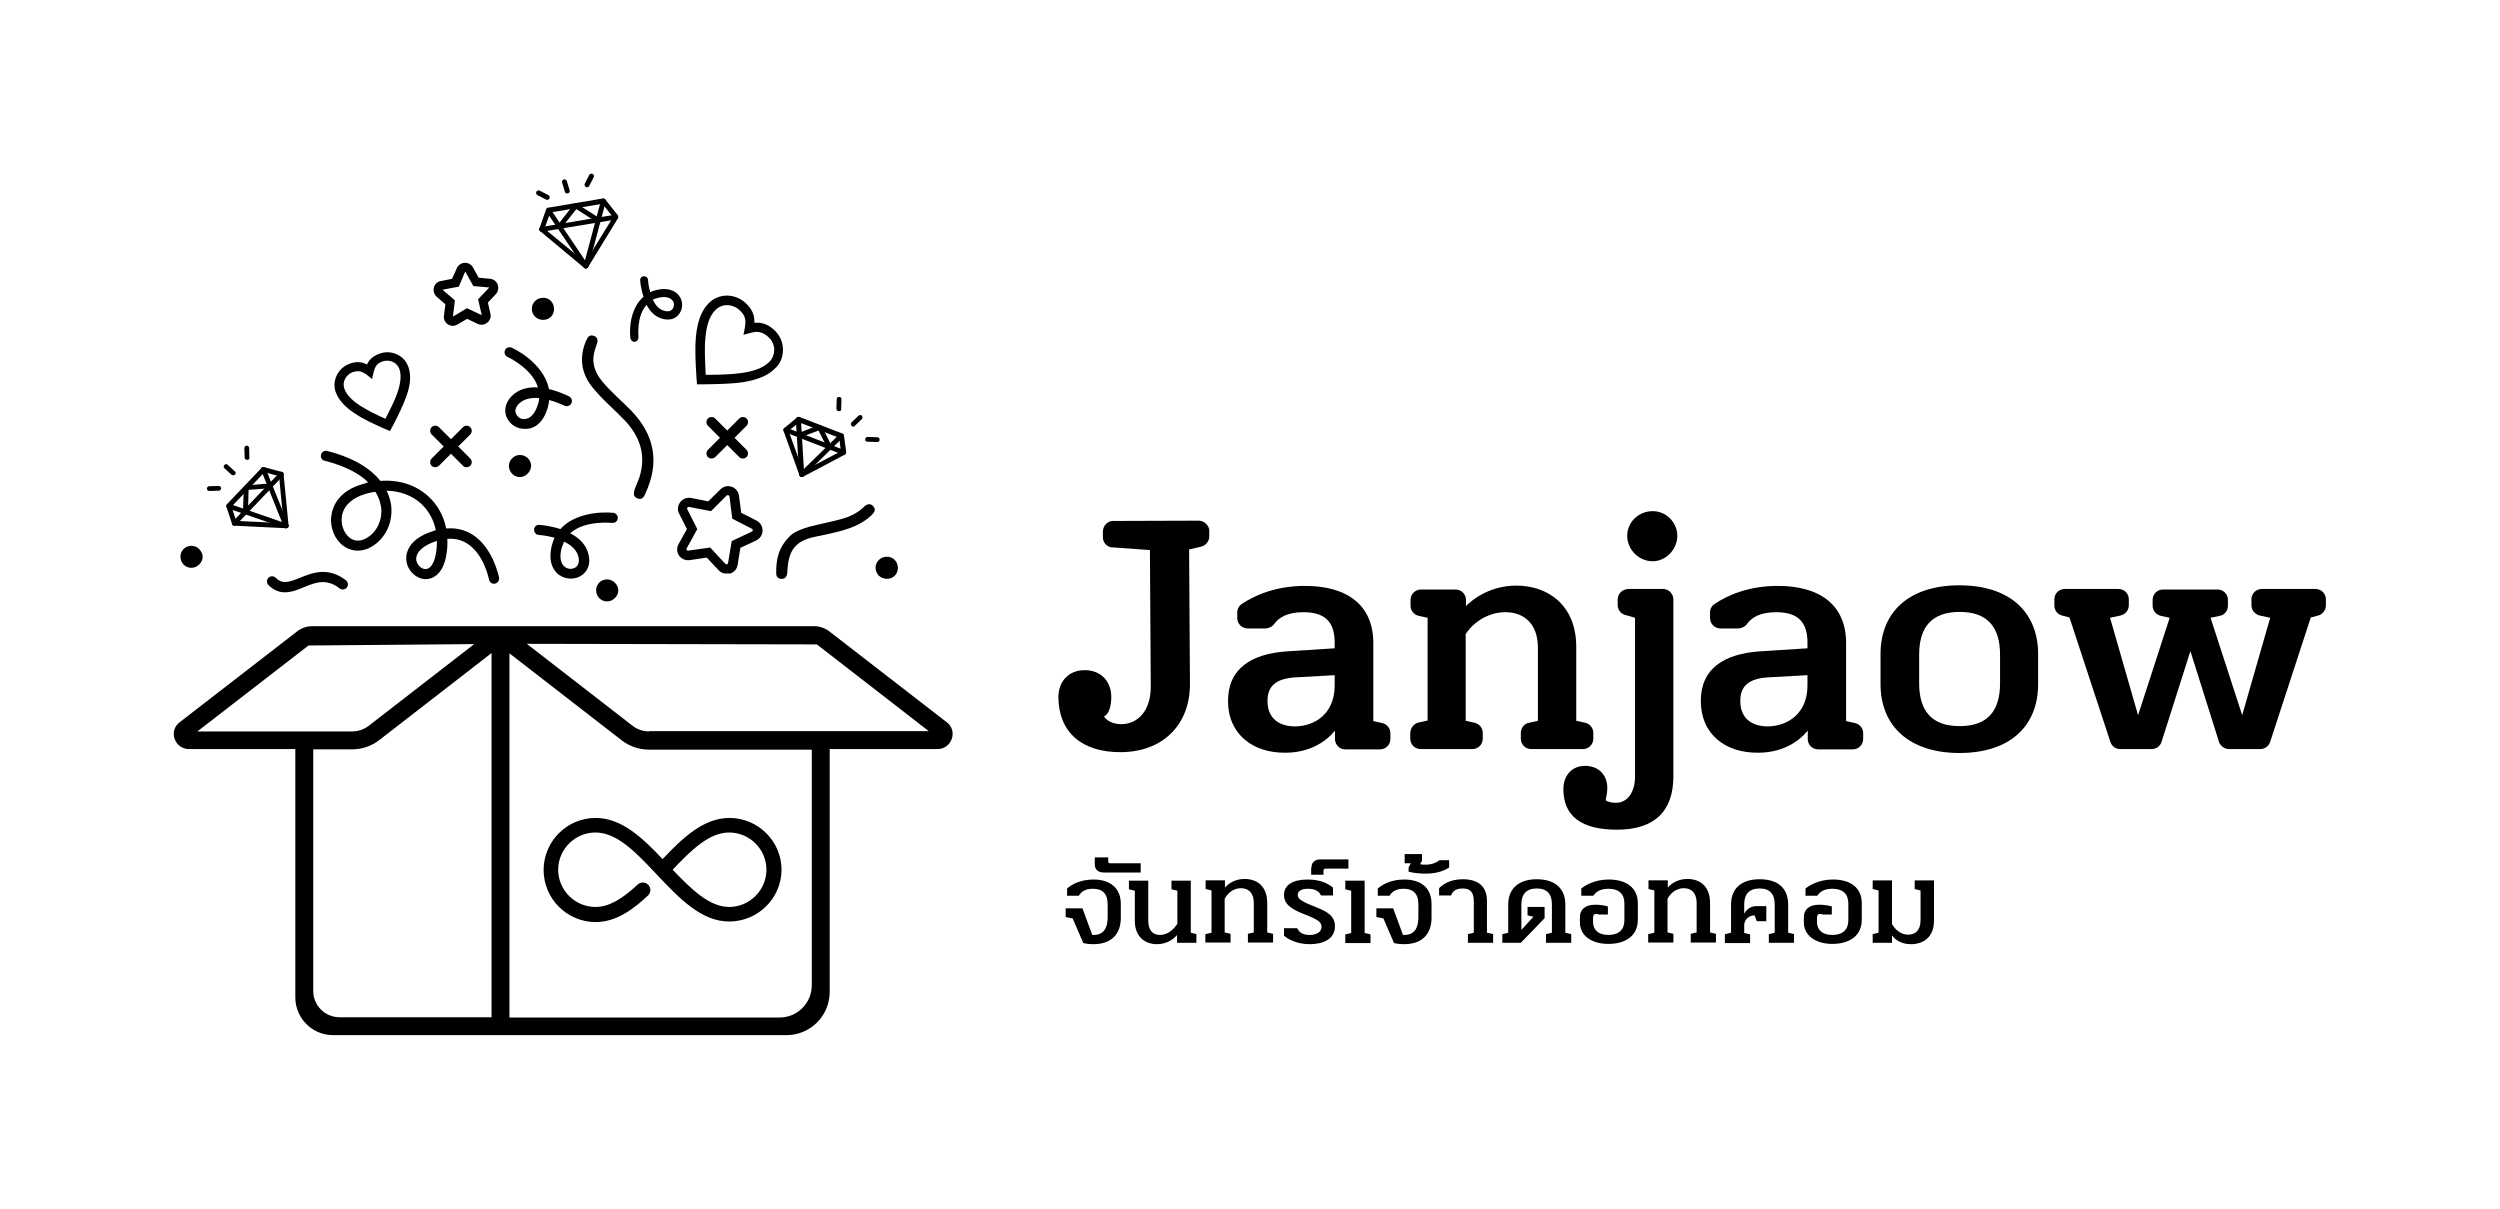 <?xml version="1.0" encoding="utf-8"?>
<!-- Generator: Adobe Illustrator 21.0.0, SVG Export Plug-In . SVG Version: 6.00 Build 0)  -->
<svg version="1.1" id="Layer_1" xmlns="http://www.w3.org/2000/svg" xmlns:xlink="http://www.w3.org/1999/xlink" x="0px" y="0px"
	 viewBox="0 0 893.1 431.9" style="enable-background:new 0 0 893.1 431.9;" xml:space="preserve">
<style type="text/css">
	.st0{fill:#423E40;}
	.st1{fill:none;}
	.st2{fill:#FFFFFF;}
	.st3{fill:none;stroke:#423E40;stroke-miterlimit:10;}
</style>
<g>
	<g>
		<g>
			<path d="M400.4,322.9v5c0,5.7-3.3,9.4-9.8,9.4c-1,0-2.4-0.1-3.6-0.4l-3.8-8.8l-2.5-0.5v-3.1h6l3.5,9.5h0.5c3.5,0,5-2.4,5-6.2V323
				c0-3.7-1.8-5.5-5.3-5.5c-3.2,0-4.4,1.5-5,2.5h-4.2v-2.6c1.5-1.3,4.6-3.2,9.4-3.2C396.9,314.2,400.4,317.5,400.4,322.9z"/>
			<path d="M391.1,308.8v-2.5h4.8v1.4c0,0.5,0.2,0.7,0.8,0.7h10.8v3.3h-13.1C392.6,311.7,391.1,310.9,391.1,308.8z"/>
			<path d="M427.4,333.7v3.1h-6.9V334c-0.9,1.1-3.3,3.3-7.2,3.3c-4,0-7.9-2.4-7.9-8.4v-10.7l-2.1-0.5v-3.1h6.9v14.2
				c0,3.9,1.9,5.2,4.2,5.2c3,0,5.1-2.3,6.2-4v-11.8l-2.1-0.5v-3.1h6.9v18.6L427.4,333.7z"/>
			<path d="M430.7,333.7l2.1-0.5v-15.1l-2.1-0.5v-3.1h6.9v2.6c0.9-1.1,3.2-3.1,7-3.1c4.3,0,8.1,2.4,8.1,8.6v10.5l2.1,0.5v3.1h-9
				v-3.1l2.1-0.5v-10.4c0-4.1-2.2-5.4-4.6-5.4c-2.8,0-4.8,1.9-5.8,3.8v12l2.1,0.5v3.1h-9V333.7z"/>
			<path d="M458.7,334.3v-2.7h4.7c0.6,1.1,1.5,2.4,4.4,2.4c2.6,0,4.3-1.1,4.3-2.9c0-1.7-1.3-2.6-5.9-4.4c-5.3-2-7.5-3.9-7.5-7
				c0-3.6,3.2-5.5,8.5-5.5c5,0,7.7,1.8,9,2.9v2.8h-4.3c-0.4-1-1.5-2.4-4.6-2.4c-2.3,0-3.7,0.8-3.7,2.2c0,1.5,1.7,2.5,6.6,4.4
				c4.3,1.7,6.7,3.3,6.7,6.8c0,4.5-4.1,6.4-9,6.4C462.7,337.3,459.7,335.1,458.7,334.3z"/>
			<path d="M468.5,310c0-2.1,1.4-3,3.3-3h9.9v3.3h-8.1c-0.6,0-0.8,0.3-0.8,0.8v1.4h-4.4V310z"/>
			<path d="M487.5,333.3l2.1,0.5v3.1h-9v-3.1l2.1-0.5v-15.1l-2.1-0.5v-3.1h6.9V333.3z"/>
			<path d="M511.4,322.9v5c0,5.7-3.3,9.4-9.8,9.4c-1,0-2.4-0.1-3.6-0.4l-3.8-8.8l-2.5-0.5v-3.1h6l3.5,9.5h0.5c3.5,0,5-2.4,5-6.2V323
				c0-3.7-1.8-5.5-5.3-5.5c-3.2,0-4.4,1.5-5,2.5h-4.2v-2.6c1.5-1.3,4.6-3.2,9.4-3.2C508,314.2,511.4,317.5,511.4,322.9z"/>
			<path d="M503.2,311.4v-1.5l0.8-1.5h-2.2v-3.3h6.2v2.4l-0.7,1.2c0.6,0.2,1.3,0.2,1.9,0.2c2.1,0,3.8-0.6,5-1.6h3.5v2.6
				c-1.5,1-4.1,2.2-8.4,2.2C507.4,312.1,505,311.9,503.2,311.4z"/>
			<path d="M533.4,333.7v3.1h-9v-3.1l2.1-0.5V322c0-3.2-1.2-4.6-4-4.6c-3,0-3.8,1.6-4.1,2.5h-4.3v-2.6c1.2-1.2,3.7-3.2,8.5-3.2
				c5.7,0,8.6,2.8,8.6,7.7v11.4L533.4,333.7z"/>
			<path d="M561.3,333.7v3.1h-9v-3.1l2.1-0.5v-10.1c0-3.7-1.7-5.7-5.4-5.7c-3.7,0-5.5,2-5.5,5.7v9.1l4.3-4.7l-2.1-0.5V324h6.1v4
				l-8.5,8.8h-6.6v-3.1l2.1-0.5v-10.1c0-5.6,3.7-9,10.2-9c6.6,0,10.2,3.4,10.2,9v10.1L561.3,333.7z"/>
			<path d="M585.1,322.7v5.9c0,5.7-4.4,8.6-10.5,8.6s-10.2-3-10.2-7.7v-1.8c0-2.8,1.9-4.5,5.5-4.5c1.4,0,3,0.2,4.5,0.6v2.9h-3.3
				c-0.3-0.2-0.6-0.2-0.9-0.2c-0.8,0-1.1,0.4-1.1,1.4v1.5c0,2.6,1.7,4.6,5.5,4.6c3.8,0,5.7-2,5.7-5.2v-6c0-3.4-1.9-5.3-5.7-5.3
				c-3.5,0-4.8,1.6-5.4,2.5h-4.3v-2.6c1.4-1.1,4.7-3.2,9.8-3.2C581.2,314.2,585.1,317.3,585.1,322.7z"/>
			<path d="M588.9,333.7l2.1-0.5v-15.1l-2.1-0.5v-3.1h6.9v2.6c0.9-1.1,3.2-3.1,7-3.1c4.3,0,8.1,2.4,8.1,8.6v10.5l2.1,0.5v3.1h-9
				v-3.1l2.1-0.5v-10.4c0-4.1-2.2-5.4-4.6-5.4c-2.8,0-4.8,1.9-5.8,3.8v12l2.1,0.5v3.1h-9V333.7z"/>
			<path d="M616.3,333.7l2.1-0.5v-10.1c0-5.7,3.7-9,10.2-9c6.6,0,10.2,3.3,10.2,9v10.1l2.1,0.5v3.1h-9v-3.1l2.1-0.5v-10.1
				c0-3.7-1.7-5.7-5.4-5.7c-3.7,0-5.5,2-5.5,5.7v3.4c0.5-1.2,2-2.8,4.3-2.8h3.6v5.4h-3.4l-0.8-2.1c-1.7,0-3.4,1.1-3.7,3.2v3.1
				l2.1,0.5v3.1h-9V333.7z"/>
			<path d="M665.1,322.7v5.9c0,5.7-4.4,8.6-10.5,8.6c-6,0-10.2-3-10.2-7.7v-1.8c0-2.8,1.9-4.5,5.5-4.5c1.4,0,3,0.2,4.5,0.6v2.9h-3.3
				c-0.3-0.2-0.6-0.2-0.9-0.2c-0.8,0-1.1,0.4-1.1,1.4v1.5c0,2.6,1.7,4.6,5.5,4.6c3.8,0,5.7-2,5.7-5.2v-6c0-3.4-1.9-5.3-5.7-5.3
				c-3.5,0-4.8,1.6-5.4,2.5H645v-2.6c1.4-1.1,4.7-3.2,9.8-3.2C661.3,314.2,665.1,317.3,665.1,322.7z"/>
			<path d="M690.9,328.9c0,5.9-3.8,8.4-8.2,8.4c-3.7,0-5.7-1.7-6.8-3.1v2.6H669v-3.1l2.1-0.5v-15.1l-2.1-0.5v-3.1h6.9v15.6
				c1,1.8,3,3.8,5.8,3.8c2.3,0,4.4-1.3,4.4-5.2v-10.6l-2.1-0.5v-3.1h6.9V328.9z"/>
		</g>
		<g>
			<path d="M438.7,250.4c0-11.7,8.5-16.8,20.9-17.7l17.2-1.1v-2c0-7.5-3.5-10.9-11.2-10.9c-6,0-8.9,2.1-10.4,4.2
				c-0.7,1-2,1.6-3.2,1.6h-6.3c-2.1,0-3.7-1.7-3.7-3.7v-2c0-1.3,0.6-2.4,1.7-3.1c4.5-3,12-6.4,22.5-6.4c15,0,24.4,6.8,24.4,20.4
				v27.9l3.2,0.7c1.7,0.4,2.9,1.9,2.9,3.6v2.1c0,2.1-1.7,3.7-3.7,3.7h-12.4c-2.1,0-3.7-1.7-3.7-3.7V261c-3.5,4.3-9.4,7.9-17.8,7.9
				C447.7,269,438.7,262.4,438.7,250.4z M476.8,244.9v-3.7l-14.4,0.8c-6.7,0.5-9.6,3.2-9.6,8.4c0,6.4,4.3,9.1,9.9,9.1
				C469.8,259.4,476.8,254.9,476.8,244.9z"/>
			<path d="M506.8,258.1l3.2-0.7v-36.7l-3.2-0.7c-1.7-0.4-2.9-1.9-2.9-3.6v-2.1c0-2.1,1.7-3.7,3.7-3.7H520c2.1,0,3.7,1.7,3.7,3.7
				v2.2c2-2,8.2-7.3,18-7.3c11.2,0,21.4,6.9,21.4,21.9v26.4l3.2,0.7c1.7,0.4,2.9,1.9,2.9,3.6v2.1c0,2.1-1.7,3.7-3.7,3.7h-18.5
				c-2.1,0-3.7-1.7-3.7-3.7v-2.1c0-1.7,1.2-3.3,2.9-3.6l3.2-0.7v-26.1c0-8.8-5.2-12.7-11.6-12.7c-6,0-11.3,3.4-14.2,7.8v31l3.2,0.7
				c1.7,0.4,2.9,1.9,2.9,3.6v2.1c0,2.1-1.7,3.7-3.7,3.7h-18.5c-2.1,0-3.7-1.7-3.7-3.7v-2.1C503.9,260,505.1,258.5,506.8,258.1z"/>
			<path d="M607.6,250.4c0-11.7,8.5-16.8,20.9-17.7l17.2-1.1v-2c0-7.5-3.5-10.9-11.2-10.9c-6,0-8.9,2.1-10.4,4.2
				c-0.7,1-2,1.6-3.2,1.6h-6.3c-2.1,0-3.7-1.7-3.7-3.7v-2c0-1.3,0.6-2.4,1.7-3.1c4.5-3,12-6.4,22.5-6.4c15,0,24.4,6.8,24.4,20.4
				v27.9l3.2,0.7c1.7,0.4,2.9,1.9,2.9,3.6v2.1c0,2.1-1.7,3.7-3.7,3.7h-12.4c-2.1,0-3.7-1.7-3.7-3.7V261c-3.5,4.3-9.4,7.9-17.8,7.9
				C616.5,269,607.6,262.4,607.6,250.4z M645.7,244.9v-3.7l-14.4,0.8c-6.7,0.5-9.6,3.2-9.6,8.4c0,6.4,4.3,9.1,9.9,9.1
				C638.6,259.4,645.7,254.9,645.7,244.9z"/>
			<path d="M671.8,244.4v-10.7c0-15.1,10.2-24.6,28.2-24.6c17.9,0,28.1,9.5,28.1,24.6v10.7c0,15.1-10.2,24.6-28.1,24.6
				C682.1,269,671.8,259.4,671.8,244.4z M714.5,244.1v-10.2c0-9.9-4.5-15.3-14.4-15.3c-10,0-14.5,5.4-14.5,15.3v10.2
				c0,9.9,4.5,15.3,14.5,15.3C710,259.4,714.5,254,714.5,244.1z"/>
			<path d="M739.3,220.6l-2.6-0.7c-1.7-0.4-2.8-1.9-2.8-3.6v-2.2c0-2.1,1.7-3.7,3.7-3.7h19.2c2.1,0,3.7,1.7,3.7,3.7v2.1
				c0,1.8-1.2,3.3-3,3.7l-3.7,0.8l10,34.8l11.3-34.8l-3.2-0.7c-1.7-0.4-2.9-1.9-2.9-3.6v-2.1c0-2.1,1.7-3.7,3.7-3.7h19.5
				c2.1,0,3.7,1.7,3.7,3.7v2.1c0,1.8-1.2,3.3-2.9,3.6l-3.3,0.7l11.3,34.8l10-34.8l-3.7-0.8c-1.7-0.4-3-1.9-3-3.7v-2.1
				c0-2.1,1.7-3.7,3.7-3.7h19.2c2.1,0,3.7,1.7,3.7,3.7v2.2c0,1.7-1.2,3.2-2.8,3.6l-2.6,0.7L811,265c-0.5,1.5-1.9,2.6-3.5,2.6h-11.2
				c-1.6,0-3.1-1.1-3.6-2.6l-10.2-32.4L772.2,265c-0.5,1.6-1.9,2.6-3.6,2.6h-11.2c-1.6,0-3-1-3.5-2.6L739.3,220.6z"/>
			<path d="M428.2,186l-30.6,0.1c-2,0-3.6,1.8-3.6,3.8l0,2c0,1.8,1.2,3.2,2.8,3.6l14,1c0.1,15.3,0.2,36.8,0.3,48.7
				c0.1,8-4.1,13.5-10.6,13.5c-2.8,0-5.2-1.2-6.1-2.8c1.6-0.6,2.6-3.4,2.6-6.9c0-5.8-3.9-9.6-9.5-9.6s-9.4,3.9-9.4,9.7
				c0.1,12.5,8.4,19.7,22.4,19.6c14.9-0.1,24.7-9.8,24.6-24.5l-0.3-47.9l4.2-1c1.8-0.4,3-2,3-3.6l0-2
				C432.1,187.8,430.2,186,428.2,186z"/>
			<g>
				<path d="M594.1,210.4h-12.2c-2.3,0-4,1.7-4,3.7v2c0,2,1.4,3.4,3.1,3.7l3.1,0.9v56.7c0,5.7-2.8,9.4-6.8,9.4
					c-1.4,0-2.8-0.3-3.7-0.9c0.3-1.4,0.6-3.1,0.6-4.3c0-4.8-3.1-8-8-8c-4.6,0-7.7,3.4-7.7,8.3c0,9.7,6.5,14.5,19.1,14.5
					c13.4,0,20.2-6.5,20.2-19.1v-63.2C597.8,212.1,596.1,210.4,594.1,210.4z M590.4,200.5c4.8,0,8.8-4.3,8.8-9.1
					c0-4.8-4-8.8-8.8-8.8c-5.1,0-9.1,4-9.1,8.8C581.3,196.2,585.3,200.5,590.4,200.5z"/>
			</g>
		</g>
	</g>
	<g>
		<path d="M240.3,310.7c6.7,7,13.1,13.3,20.2,13.3c7.3,0,13.3-6,13.3-13.3s-6-13.3-13.3-13.3C253.4,297.4,247,303.6,240.3,310.7z
			 M260.5,329.2c-10.1,0-18-8.5-25.8-16.7c-7.3-7.8-14.2-15.1-22-15.1c-7.3,0-13.3,6-13.3,13.3s6,13.3,13.3,13.3
			c4.6,0,9.2-2.5,15.1-8c1.1-1,2.7-1,3.8,0.1c1,1.1,1,2.7-0.1,3.8c-4.7,4.4-11,9.5-18.7,9.5c-10.2,0-18.6-8.3-18.6-18.6
			c0-10.2,8.3-18.6,18.6-18.6c9.3,0,16.8,7.2,23.9,14.7c7.1-7.5,14.6-14.7,23.9-14.7c10.2,0,18.6,8.3,18.6,18.6
			C279.1,320.9,270.8,329.2,260.5,329.2z"/>
		<g>
			<path d="M130.7,176.4c1.1-0.3,2.3-0.6,3.4-0.7c1.5,2.4,1.9,4.5,2.1,5.9c0.4,4.7-2,9.2-6,11c-2.5,1.1-4.3,0.3-5.4-0.6
				c-2.1-1.7-3.2-5-2.6-7.9C122.9,180.5,125.9,177.8,130.7,176.4z M155.9,193.3c0.1,0,0.2-0.1,0.2-0.1c0,1.5-0.1,3.1-0.4,4.7
				c-0.6,3.4-2,5.4-3.7,5.4c-1.5,0-3-1.5-3.3-3.2C148.4,197.4,151.1,194.8,155.9,193.3z M129.7,172.9c-8.4,2.3-10.6,7.6-11.2,10.5
				c-0.8,3.8,0.4,7.9,2.9,10.5c0.3,0.3,0.7,0.7,1,0.9c2.7,2.1,6,2.5,9.2,1.1c5.4-2.5,8.7-8.3,8.2-14.7c-0.1-1.4-0.5-3.5-1.7-5.9
				c4.8,0.1,9.1,1.7,12.3,4.6c2.7,2.5,4.5,5.7,5.3,9.5c-0.3,0.1-0.6,0.2-0.9,0.3c-9.9,3.1-9.9,9-9.6,10.8c0.5,3.5,3.5,6.3,6.8,6.4
				c1.4,0,6-0.5,7.4-8.4c0.4-2,0.5-4.1,0.4-6c2.5-0.2,4.8,0.3,6.8,1.5c6.3,3.7,8.1,13,8.1,13.1c0.2,1,1.2,1.6,2.1,1.4
				c1-0.2,1.6-1.1,1.5-2.1c-0.1-0.4-2.2-11-9.8-15.6c-2.7-1.6-5.8-2.3-9.1-2c-0.9-4.5-3.1-8.5-6.4-11.5c-4.5-4.1-10.5-6-17.1-5.5
				c-3.2-4-8.9-8.1-19-10.7c-1-0.3-2,0.4-2.2,1.3c-0.3,1,0.3,2,1.3,2.2c7.8,2,12.6,4.8,15.5,7.7
				C130.9,172.6,130.3,172.7,129.7,172.9z"/>
			<path d="M168,163.8l-4.3-4.3l4.3-4.3c0.7-0.7,0.7-1.9,0-2.6c-0.7-0.7-1.9-0.7-2.6,0l-4.3,4.3l-4.3-4.3c-0.7-0.7-1.9-0.7-2.6,0
				c-0.7,0.7-0.7,1.9,0,2.6l4.3,4.3l-4.3,4.3c-0.7,0.7-0.7,1.9,0,2.6c0.4,0.4,0.8,0.5,1.3,0.5c0.5,0,0.9-0.2,1.3-0.5l4.3-4.3
				l4.3,4.3c0.4,0.4,0.8,0.5,1.3,0.5c0.5,0,0.9-0.2,1.3-0.5C168.7,165.7,168.7,164.5,168,163.8z"/>
			<path d="M107.2,206.4c-4,1.6-6.3,2.4-8.7,0c-0.7-0.7-1.9-0.7-2.6,0c-0.7,0.7-0.7,1.9,0,2.6c1.9,1.9,3.9,2.6,5.9,2.6
				c2.3,0,4.6-0.9,6.7-1.8c4.1-1.7,8.1-3.3,12.8,0.4c0.8,0.6,2,0.5,2.6-0.3c0.6-0.8,0.5-1.9-0.3-2.6
				C117.2,202.4,111.6,204.6,107.2,206.4z"/>
			<path d="M184.4,147.9c-0.2-0.4-0.3-0.9-0.3-1.3c0.1-0.7,0.5-1.5,1.1-2.2c1.9-2,4.7-2.4,7.4-2.2c0,0.8-0.2,1.7-0.5,2.5
				c-1,3.1-2.7,4.9-4.6,5C186.3,149.9,184.9,149.1,184.4,147.9z M195.6,145.9c0.3-1,0.5-2,0.6-3c3,0.8,5.3,2,5.4,2
				c0.9,0.5,2,0.1,2.5-0.8c0.1-0.2,0.2-0.5,0.2-0.7c0.1-0.7-0.3-1.4-1-1.8c-0.3-0.1-3.3-1.7-7.2-2.6c-1.4-7.3-8.7-12.7-13.3-14.8
				c-0.9-0.4-2,0-2.4,0.9c-0.4,0.9,0,2,0.9,2.4c0.1,0,8.8,4.1,10.9,10.9c-3.4-0.2-7,0.5-9.6,3.3c-2.1,2.3-2.7,5.1-1.5,7.6
				c1.2,2.5,3.9,4.1,6.7,3.9C189.5,153.3,193.6,152.4,195.6,145.9z"/>
			<path d="M230.6,176.2c-0.5,1.3-1.3,2.6-3,1.8c-1.6-0.7-1.2-2.1-0.8-3.4c0.5-1.3,1.1-2.7,1.6-4c2.5-7.9,0.3-14.6-5.2-20.4
				c-3.8-4-8.1-7.5-11.6-11.9c-3.5-4.4-4.6-9.3-2.9-14.8c0.3-1,0.7-1.9,1.2-2.8c0.6-0.9,1.5-1.1,2.5-0.6c0.9,0.4,1.2,1.2,1,2.2
				c-0.4,1.3-0.9,2.6-1.2,3.9c-0.8,3.8,0.5,7.1,2.9,10c3.2,3.9,7.1,7.1,10.6,10.7C234,155.7,235.6,165.4,230.6,176.2z"/>
			<path d="M282.1,191.6c1.4-1.5,4.1-2.6,6.9-3.4c3.8-1,7.6-1.7,11.3-2.7c3.1-0.8,5.9-2.1,8.3-4.4c1-1,2.3-1.5,3.4-0.2
				c1.1,1.3,0.2,2.3-0.8,3.3c-3.6,3.3-8,4.8-12.5,5.9c-2.7,0.7-5.5,1.2-8.2,1.8c-6,1.4-8.6,4.5-9.1,10.7c-0.1,0.8-0.1,1.6-0.2,2.4
				c-0.2,1.1-0.8,1.8-2,1.8c-1.2,0-1.9-0.8-1.9-1.9C277.2,200.3,277.9,195.8,282.1,191.6z"/>
			<path d="M183,163.7L183,163.7c1.5-1.6,4-1.5,5.6,0c3.5,3.7-1.9,9.1-5.6,5.6C181.4,167.7,181.4,165.2,183,163.7z"/>
			<path d="M219.7,208.2c1.6,1.7,1.6,3.9-0.1,5.5c-1.6,1.6-4.1,1.5-5.6-0.1c-1.4-1.6-1.4-4,0.1-5.5
				C215.6,206.6,218.1,206.6,219.7,208.2z"/>
			<path d="M319.6,205.7c-1.5,1.5-4.2,1.4-5.7-0.1c-1.5-1.6-1.5-4.1,0.1-5.6c1.5-1.5,4.2-1.5,5.6,0
				C321.2,201.6,321.1,204.3,319.6,205.7z"/>
			<path d="M201.5,193.5c2.5,1.2,4.7,3,5.2,5.7c0.3,1.6-0.1,2.8-1.1,3.5c-1.1,0.7-2.6,0.7-3.7-0.1c-1.6-1.1-2.1-3.5-1.3-6.7
				C200.9,195.1,201.2,194.2,201.5,193.5z M200.2,189c-3.8-1.2-7.2-1.5-7.5-1.5c-1-0.1-1.9,0.7-1.9,1.7c0,1,0.7,1.9,1.7,1.9
				c0.1,0,2.7,0.2,5.6,1c-0.4,0.9-0.7,1.8-1,2.9c-1.6,6.6,1.4,9.6,2.8,10.5c2.4,1.6,5.5,1.6,7.8,0.1c2.3-1.5,3.3-4.2,2.6-7.3
				c-0.8-3.8-3.5-6.2-6.6-7.8c5.2-4.7,14.5-3.7,15-3.7c1,0.1,1.9-0.6,2-1.6c0-0.1,0-0.1,0-0.2c0-0.9-0.7-1.7-1.6-1.8
				C214.1,182.7,205.1,183.5,200.2,189z"/>
			<path d="M266.7,160.7l-4.3-4.3l4.3-4.3c0.7-0.7,0.7-1.9,0-2.6c-0.7-0.7-1.9-0.7-2.6,0l-4.3,4.3l-4.3-4.3c-0.7-0.7-1.9-0.7-2.6,0
				c-0.7,0.7-0.7,1.9,0,2.6l4.3,4.3l-4.3,4.3c-0.7,0.7-0.7,1.9,0,2.6c0.4,0.4,0.8,0.5,1.3,0.5c0.5,0,0.9-0.2,1.3-0.5l4.3-4.3
				l4.3,4.3c0.4,0.4,0.8,0.5,1.3,0.5c0.5,0,0.9-0.2,1.3-0.5C267.4,162.6,267.4,161.4,266.7,160.7z"/>
			<path d="M235.1,106.4c2.4-0.6,4.3-0.2,5.2,1c0.6,0.8,0.6,2,0,2.9c-0.5,0.8-1.5,1.1-2.7,0.8c-2.1-0.4-3.5-2.1-4.4-4.1
				C233.7,106.8,234.4,106.6,235.1,106.4z M225.2,120.8c0.1,0.7,0.7,1.3,1.4,1.3c0.1,0,0.1,0,0.2,0c0.8-0.1,1.3-0.8,1.3-1.6
				c0-0.4-0.8-7.6,2.9-11.6c1.2,2.4,3.2,4.5,6.1,5.1c2.4,0.5,4.5-0.2,5.7-2.1c1.2-1.8,1.2-4.3-0.1-6.1c-0.7-1.1-3-3.4-8.2-2.2
				c-0.8,0.2-1.6,0.4-2.2,0.8c-0.7-2.3-0.8-4.3-0.8-4.4c0-0.8-0.8-1.4-1.5-1.3c-0.8,0-1.4,0.7-1.3,1.5c0,0.2,0.2,2.9,1.2,5.8
				C225.4,109.9,224.7,116.9,225.2,120.8z"/>
			<path d="M249,137.3l-0.2-2.5c-0.3-4.9-0.6-9.9-0.2-14.4c0.5-5.4,1.9-9.3,4.4-11.9c1.7-1.8,4.1-2.9,6.6-2.9c2.5,0,4.9,0.9,6.8,2.7
				c2.2,2,3.2,4.2,3.1,7c0.6,0,1.2,0,1.7,0c2,0.2,3.8,1.1,5.4,2.6c1.9,1.8,3,4.1,3.1,6.6c0.1,2.6-0.7,5-2.5,6.8
				c-2.5,2.7-6.2,4.3-11.6,5.2c-4.4,0.7-9.5,0.7-14.3,0.8L249,137.3z M261.6,109.3c-0.6-0.2-1.3-0.3-1.9-0.3c-1.6,0-3.1,0.7-4.2,1.8
				c-2,2.1-3.1,5.3-3.5,9.9c-0.4,4-0.1,8.7,0.1,13.2c4.5,0,9.2-0.1,13.2-0.7c4.6-0.7,7.7-2,9.7-4.1c1.1-1.2,1.6-2.7,1.6-4.3
				c-0.1-1.7-0.8-3.2-2.1-4.4c-1.2-1.1-2.2-1.6-3.5-1.8c-0.8-0.1-1.7,0-2.8,0.3l-2.6,0.7l0.5-2.6c0.5-2.8,0.1-4.4-1.9-6.2
				C263.5,110.1,262.6,109.6,261.6,109.3z"/>
			<path d="M139.3,154l-2.1-0.9c-3.6-1.6-7.3-3.3-10.3-5.3c-3.7-2.4-6-5-7-7.8c-0.7-2-0.5-4.2,0.5-6.1c1-1.9,2.6-3.3,4.6-4
				c2.3-0.8,4.2-0.7,6.1,0.3c0.2-0.3,0.3-0.6,0.5-0.9c0.9-1.4,2.3-2.4,4.1-3c2-0.7,4.2-0.6,6.1,0.3c2,0.9,3.4,2.5,4.1,4.5
				c1,2.9,0.8,6.2-0.7,10.4c-1.2,3.4-3,7-4.8,10.5L139.3,154z M127.9,132.6c-0.5,0-1.1,0.1-1.8,0.3c-1.2,0.4-2.2,1.3-2.8,2.4
				c-0.6,1.1-0.7,2.3-0.3,3.5c0.7,2.1,2.6,4.1,5.6,6.1c2.7,1.7,5.9,3.3,9.1,4.7c1.6-3.2,3.3-6.4,4.3-9.4c1.2-3.5,1.4-6.2,0.7-8.3
				c-0.4-1.1-1.2-2.1-2.3-2.6c-1.1-0.5-2.4-0.6-3.7-0.2c-1.1,0.4-1.9,0.9-2.4,1.7c-0.3,0.5-0.6,1.2-0.8,2l-0.6,2.6l-2.1-1.7
				C129.8,133.1,128.9,132.6,127.9,132.6z"/>
			<path d="M161.8,116.4c-0.6,0-1.3-0.2-1.8-0.5c-1-0.7-1.6-1.9-1.4-3.1l0.5-4.1l-3.1-2.7c-0.9-0.8-1.3-2.1-1-3.3
				c0.3-1.2,1.3-2.1,2.5-2.3l4-0.8l1.7-3.8c0.5-1.1,1.6-1.9,2.8-1.9c1.3-0.1,2.4,0.6,3,1.7l2,3.6l4.1,0.4c1.2,0.1,2.3,0.9,2.7,2.1
				c0.4,1.2,0.2,2.5-0.7,3.4l-2.8,3l0.9,4c0.3,1.2-0.2,2.5-1.2,3.2c-1,0.8-2.3,0.9-3.4,0.4l-3.7-1.8l-3.6,2.1
				C162.9,116.2,162.3,116.4,161.8,116.4z M166.2,97l-2.3,5.4l-5.8,1.1l4.4,3.8l-0.7,5.8l5-3l5.3,2.5l-1.3-5.7l4-4.2l-5.7-0.5
				L166.2,97z M174.8,102.7l1.2,1.1L174.8,102.7C174.8,102.6,174.8,102.6,174.8,102.7z"/>
			<path d="M259.5,204.9c-1.1,0-2.1-0.4-2.8-1.2l-4.2-4.5l-6.1,0.9c-1.5,0.2-2.9-0.4-3.8-1.6c-0.9-1.2-0.9-2.8-0.2-4.1l3-5.4
				l-2.8-5.5c-0.7-1.3-0.5-2.9,0.4-4.1s2.4-1.8,3.9-1.5l6.1,1.2l4.4-4.3c1.1-1.1,2.6-1.4,4-0.9c1.4,0.5,2.4,1.7,2.6,3.2l0.8,6.1
				l5.5,2.8c1.3,0.7,2.2,2.1,2.1,3.6c0,1.5-0.9,2.8-2.3,3.5l-0.7-1.5l0.7,1.5l-5.6,2.6l-1,6.1c-0.2,1.5-1.3,2.7-2.7,3.1
				C260.3,204.8,259.9,204.9,259.5,204.9z M253.7,195.6l5.4,5.8c0.2,0.2,0.5,0.2,0.6,0.2c0.1,0,0.4-0.2,0.4-0.5l1.3-7.8l7.2-3.4
				c0.3-0.1,0.3-0.4,0.3-0.5c0-0.1,0-0.4-0.3-0.5l-7-3.6l-1-7.9c0-0.3-0.3-0.4-0.4-0.5c-0.1,0-0.4-0.1-0.6,0.1l-5.6,5.6l-7.8-1.5
				c-0.3-0.1-0.5,0.1-0.6,0.2c-0.1,0.1-0.2,0.3-0.1,0.6l3.6,7.1l-3.8,6.9c-0.2,0.3,0,0.5,0,0.6c0.1,0.1,0.3,0.3,0.6,0.2L253.7,195.6
				z"/>
			<g>
				<path d="M209.3,95.9c-0.2,0-0.4-0.1-0.6-0.2L193,82.6c-0.3-0.2-0.4-0.6-0.3-1l2.4-6.8c0.1-0.3,0.4-0.5,0.7-0.6l19.6-3.3
					c0.3-0.1,0.6,0.1,0.8,0.3l4.5,5.7c0.2,0.3,0.2,0.7,0.1,1l-10.7,17.5c-0.1,0.2-0.4,0.4-0.6,0.4C209.4,95.9,209.4,95.9,209.3,95.9
					z M194.5,81.7l14.6,12l9.9-16.1l-3.8-4.8l-18.6,3.1L194.5,81.7z"/>
				<path d="M193.5,82.8c-0.4,0-0.8-0.3-0.9-0.7c-0.1-0.5,0.2-0.9,0.7-1l26.5-4.4c0.5-0.1,0.9,0.2,1,0.7c0.1,0.5-0.2,0.9-0.7,1
					l-26.5,4.4C193.6,82.8,193.6,82.8,193.5,82.8z"/>
				<path d="M209.3,95.9c-0.3,0-0.6-0.1-0.7-0.4l-13.4-19.9c-0.3-0.4-0.2-0.9,0.2-1.2c0.4-0.3,0.9-0.2,1.2,0.2L210,94.5
					c0.3,0.4,0.2,0.9-0.2,1.2C209.7,95.9,209.5,95.9,209.3,95.9z"/>
				<path d="M209.3,95.9c-0.1,0-0.1,0-0.2,0c-0.5-0.1-0.7-0.6-0.6-1.1l6.2-23.2c0.1-0.5,0.6-0.7,1.1-0.6c0.5,0.1,0.7,0.6,0.6,1.1
					l-6.2,23.2C210,95.6,209.7,95.9,209.3,95.9z"/>
				<path d="M199.8,81.8c-0.2,0-0.4-0.1-0.5-0.2c-0.4-0.3-0.4-0.8-0.1-1.2L205,73c0.3-0.4,0.8-0.4,1.1-0.2l8,5.1
					c0.4,0.3,0.5,0.8,0.3,1.2c-0.3,0.4-0.8,0.5-1.2,0.3l-7.3-4.7l-5.4,6.8C200.3,81.7,200.1,81.8,199.8,81.8z"/>
			</g>
			<g>
				<path d="M102.2,188.7C102.2,188.7,102.2,188.7,102.2,188.7l-18.5-0.9c-0.4,0-0.7-0.3-0.8-0.6l-2-6.2c-0.1-0.3,0-0.6,0.2-0.9
					l12.4-13c0.2-0.2,0.6-0.3,0.9-0.2l6.3,1.7c0.4,0.1,0.6,0.4,0.6,0.8l1.8,18.4c0,0.3-0.1,0.5-0.2,0.7
					C102.7,188.6,102.5,188.7,102.2,188.7z M84.4,186.1l16.9,0.8l-1.6-16.8l-5.2-1.4L82.7,181L84.4,186.1z"/>
				<path d="M83.7,187.8c-0.2,0-0.4-0.1-0.6-0.2c-0.3-0.3-0.4-0.9,0-1.2l16.8-17.6c0.3-0.4,0.9-0.4,1.2,0c0.3,0.3,0.4,0.9,0,1.2
					l-16.8,17.6C84.2,187.8,83.9,187.8,83.7,187.8z"/>
				<path d="M102.2,188.7c-0.1,0-0.2,0-0.3,0l-20.5-7.1c-0.5-0.2-0.7-0.6-0.5-1.1c0.2-0.5,0.6-0.7,1.1-0.5l20.5,7.1
					c0.5,0.2,0.7,0.6,0.5,1.1C102.9,188.5,102.6,188.7,102.2,188.7z"/>
				<path d="M102.2,188.7c-0.3,0-0.7-0.2-0.8-0.5L93.3,168c-0.2-0.4,0-1,0.5-1.1c0.4-0.2,1,0,1.1,0.5l8.1,20.1c0.2,0.4,0,1-0.5,1.1
					C102.4,188.7,102.3,188.7,102.2,188.7z"/>
				<path d="M87.7,183.7C87.7,183.7,87.7,183.7,87.7,183.7c-0.5,0-0.9-0.4-0.9-0.9l0.3-8.6c0-0.4,0.4-0.8,0.8-0.8l8.6-0.7
					c0.6,0,0.9,0.3,0.9,0.8c0,0.5-0.3,0.9-0.8,0.9l-7.8,0.6l-0.2,7.8C88.5,183.3,88.1,183.7,87.7,183.7z"/>
			</g>
			<g>
				<path d="M286.4,170.4c-0.1,0-0.2,0-0.3-0.1c-0.2-0.1-0.4-0.3-0.5-0.5l-5.7-15.9c-0.1-0.3,0-0.7,0.3-1l4.6-3.8
					c0.2-0.2,0.6-0.3,0.9-0.1l15.3,5.9c0.3,0.1,0.5,0.4,0.5,0.7l0.8,5.9c0,0.4-0.1,0.7-0.5,0.9l-14.9,7.9
					C286.7,170.4,286.5,170.4,286.4,170.4z M281.7,153.9l5.2,14.4l13.5-7.1l-0.6-4.8l-14.3-5.5L281.7,153.9z"/>
				<path d="M301.3,162.5c-0.1,0-0.2,0-0.3-0.1l-20.6-8c-0.4-0.2-0.7-0.7-0.5-1.1s0.7-0.7,1.1-0.5l20.6,8c0.4,0.2,0.7,0.7,0.5,1.1
					C302,162.3,301.6,162.5,301.3,162.5z"/>
				<path d="M286.4,170.4c-0.5,0-0.8-0.4-0.9-0.8l-1.2-19.7c0-0.5,0.3-0.9,0.8-0.9c0,0,0,0,0.1,0c0.5,0,0.8,0.4,0.9,0.8l1.2,19.7
					C287.3,170,286.9,170.4,286.4,170.4C286.4,170.4,286.4,170.4,286.4,170.4z"/>
				<path d="M286.4,170.4c-0.2,0-0.5-0.1-0.6-0.3c-0.3-0.3-0.3-0.9,0-1.2l14.1-13.8c0.4-0.3,0.9-0.3,1.2,0c0.3,0.3,0.3,0.9,0,1.2
					L287,170.2C286.8,170.3,286.6,170.4,286.4,170.4z"/>
				<path d="M296.4,160.6c-0.3,0-0.6-0.2-0.8-0.5l-3.2-6.3l-6.6,2.5c-0.4,0.1-1-0.1-1.1-0.5c-0.2-0.4,0.1-1,0.5-1.1l7.3-2.8
					c0.4-0.1,0.9,0,1.1,0.4l3.5,7c0.2,0.4,0,0.9-0.4,1.2C296.7,160.6,296.5,160.6,296.4,160.6z"/>
			</g>
			<g>
				<path d="M202.6,69.1c-0.4,0-0.7-0.2-0.8-0.6l-1-3.3c-0.1-0.5,0.1-0.9,0.6-1.1c0.5-0.1,0.9,0.1,1.1,0.6l1,3.3
					c0.1,0.5-0.1,0.9-0.6,1.1C202.8,69.1,202.7,69.1,202.6,69.1z"/>
				<path d="M195.5,71.4c-0.1,0-0.3,0-0.4-0.1l-3.1-1.6c-0.4-0.2-0.6-0.7-0.4-1.2c0.2-0.4,0.8-0.6,1.2-0.4l3.1,1.6
					c0.4,0.2,0.6,0.7,0.4,1.2C196.1,71.2,195.8,71.4,195.5,71.4z"/>
				<path d="M209.7,66.9c-0.1,0-0.3,0-0.4-0.1c-0.4-0.2-0.6-0.7-0.4-1.2l1.6-3.1c0.2-0.4,0.8-0.6,1.2-0.4c0.4,0.2,0.6,0.7,0.4,1.2
					l-1.6,3.1C210.4,66.7,210.1,66.9,209.7,66.9z"/>
			</g>
			<g>
				<path d="M304.8,152.4c-0.2,0-0.5-0.1-0.6-0.3c-0.3-0.3-0.3-0.9,0-1.2l2.5-2.4c0.3-0.3,0.9-0.3,1.2,0c0.3,0.3,0.3,0.9,0,1.2
					l-2.5,2.4C305.3,152.3,305.1,152.4,304.8,152.4z"/>
				<path d="M299.7,146.9C299.7,146.9,299.7,146.9,299.7,146.9c-0.5,0-0.9-0.4-0.9-0.9l0.1-3.4c0-0.5,0.4-0.8,0.9-0.8c0,0,0,0,0,0
					c0.5,0,0.9,0.4,0.8,0.9l-0.1,3.4C300.6,146.6,300.2,146.9,299.7,146.9z"/>
				<path d="M313.4,157.9C313.4,157.9,313.4,157.9,313.4,157.9l-3.5-0.1c-0.5,0-0.9-0.4-0.8-0.9c0-0.5,0.4-0.8,0.9-0.8c0,0,0,0,0,0
					l3.4,0.1c0.5,0,0.9,0.4,0.8,0.9C314.3,157.5,313.9,157.9,313.4,157.9z"/>
			</g>
			<g>
				<path d="M83.3,169.8c-0.2,0-0.4-0.1-0.6-0.2l-2.5-2.3c-0.4-0.3-0.4-0.9,0-1.2c0.3-0.4,0.9-0.4,1.2,0l2.5,2.3
					c0.4,0.3,0.4,0.9,0,1.2C83.7,169.7,83.5,169.8,83.3,169.8z"/>
				<path d="M74.8,175.4c-0.5,0-0.9-0.4-0.9-0.8c0-0.5,0.4-0.9,0.8-0.9l3.4-0.1c0,0,0,0,0,0c0.5,0,0.9,0.4,0.9,0.8
					c0,0.5-0.4,0.9-0.8,0.9L74.8,175.4C74.8,175.4,74.8,175.4,74.8,175.4z"/>
				<path d="M88.3,164.3c-0.5,0-0.9-0.4-0.9-0.8l-0.1-3.4c0-0.5,0.4-0.9,0.8-0.9c0,0,0,0,0,0c0.5,0,0.9,0.4,0.9,0.8l0.1,3.4
					C89.2,163.9,88.9,164.3,88.3,164.3C88.4,164.3,88.3,164.3,88.3,164.3z"/>
			</g>
			<path d="M71.2,196.2c1.6,1.7,1.6,3.9-0.1,5.5c-1.6,1.6-4.1,1.5-5.6-0.1c-1.4-1.6-1.4-4,0.1-5.5C67.2,194.6,69.7,194.6,71.2,196.2
				z"/>
			<path d="M196.8,113.2c-1.5,1.5-4.2,1.4-5.7-0.1c-1.5-1.6-1.5-4.1,0.1-5.6c1.5-1.5,4.2-1.5,5.6,0
				C198.3,109,198.3,111.8,196.8,113.2z"/>
		</g>
		<g>
			<path d="M290.8,223.7H111.5c-2,0-3.9,0.7-5.4,1.9L64.2,258c-1.9,1.4-2.6,3.8-1.8,6c0.8,2.2,2.8,3.6,5.1,3.6h38v88.7
				c0,7.4,6,13.5,13.5,13.5h56.7h6.4h98.8c8.6,0,15.5-6.9,15.5-15.5v-86.7h38.5c2.3,0,4.3-1.4,5.1-3.6c0.8-2.2,0.1-4.6-1.8-6
				l-42-32.5C294.6,224.3,292.7,223.7,290.8,223.7z M70.5,261.3l39.7-30.7l59.2-0.5l-37.7,29.2c-1.7,1.3-3.8,2-5.9,2H70.5z
				 M175.6,363.4h-54.3c-5.2,0-9.4-4.2-9.4-9.4v-86.3h13.9c3.6,0,7-1.2,9.8-3.4l40-31V363.4z M290,352c0,6.3-5.1,11.5-11.5,11.5H182
				V233.4l40,31c2.8,2.2,6.3,3.4,9.8,3.4H290V352z M231.9,261.3c-2.1,0-4.2-0.7-5.9-2L188.2,230l101.7,0.2l1.9,0l40,31H231.9z"/>
		</g>
	</g>
</g>
<rect x="0.5" y="0.5" class="st1" width="892.1" height="430.9"/>
</svg>
